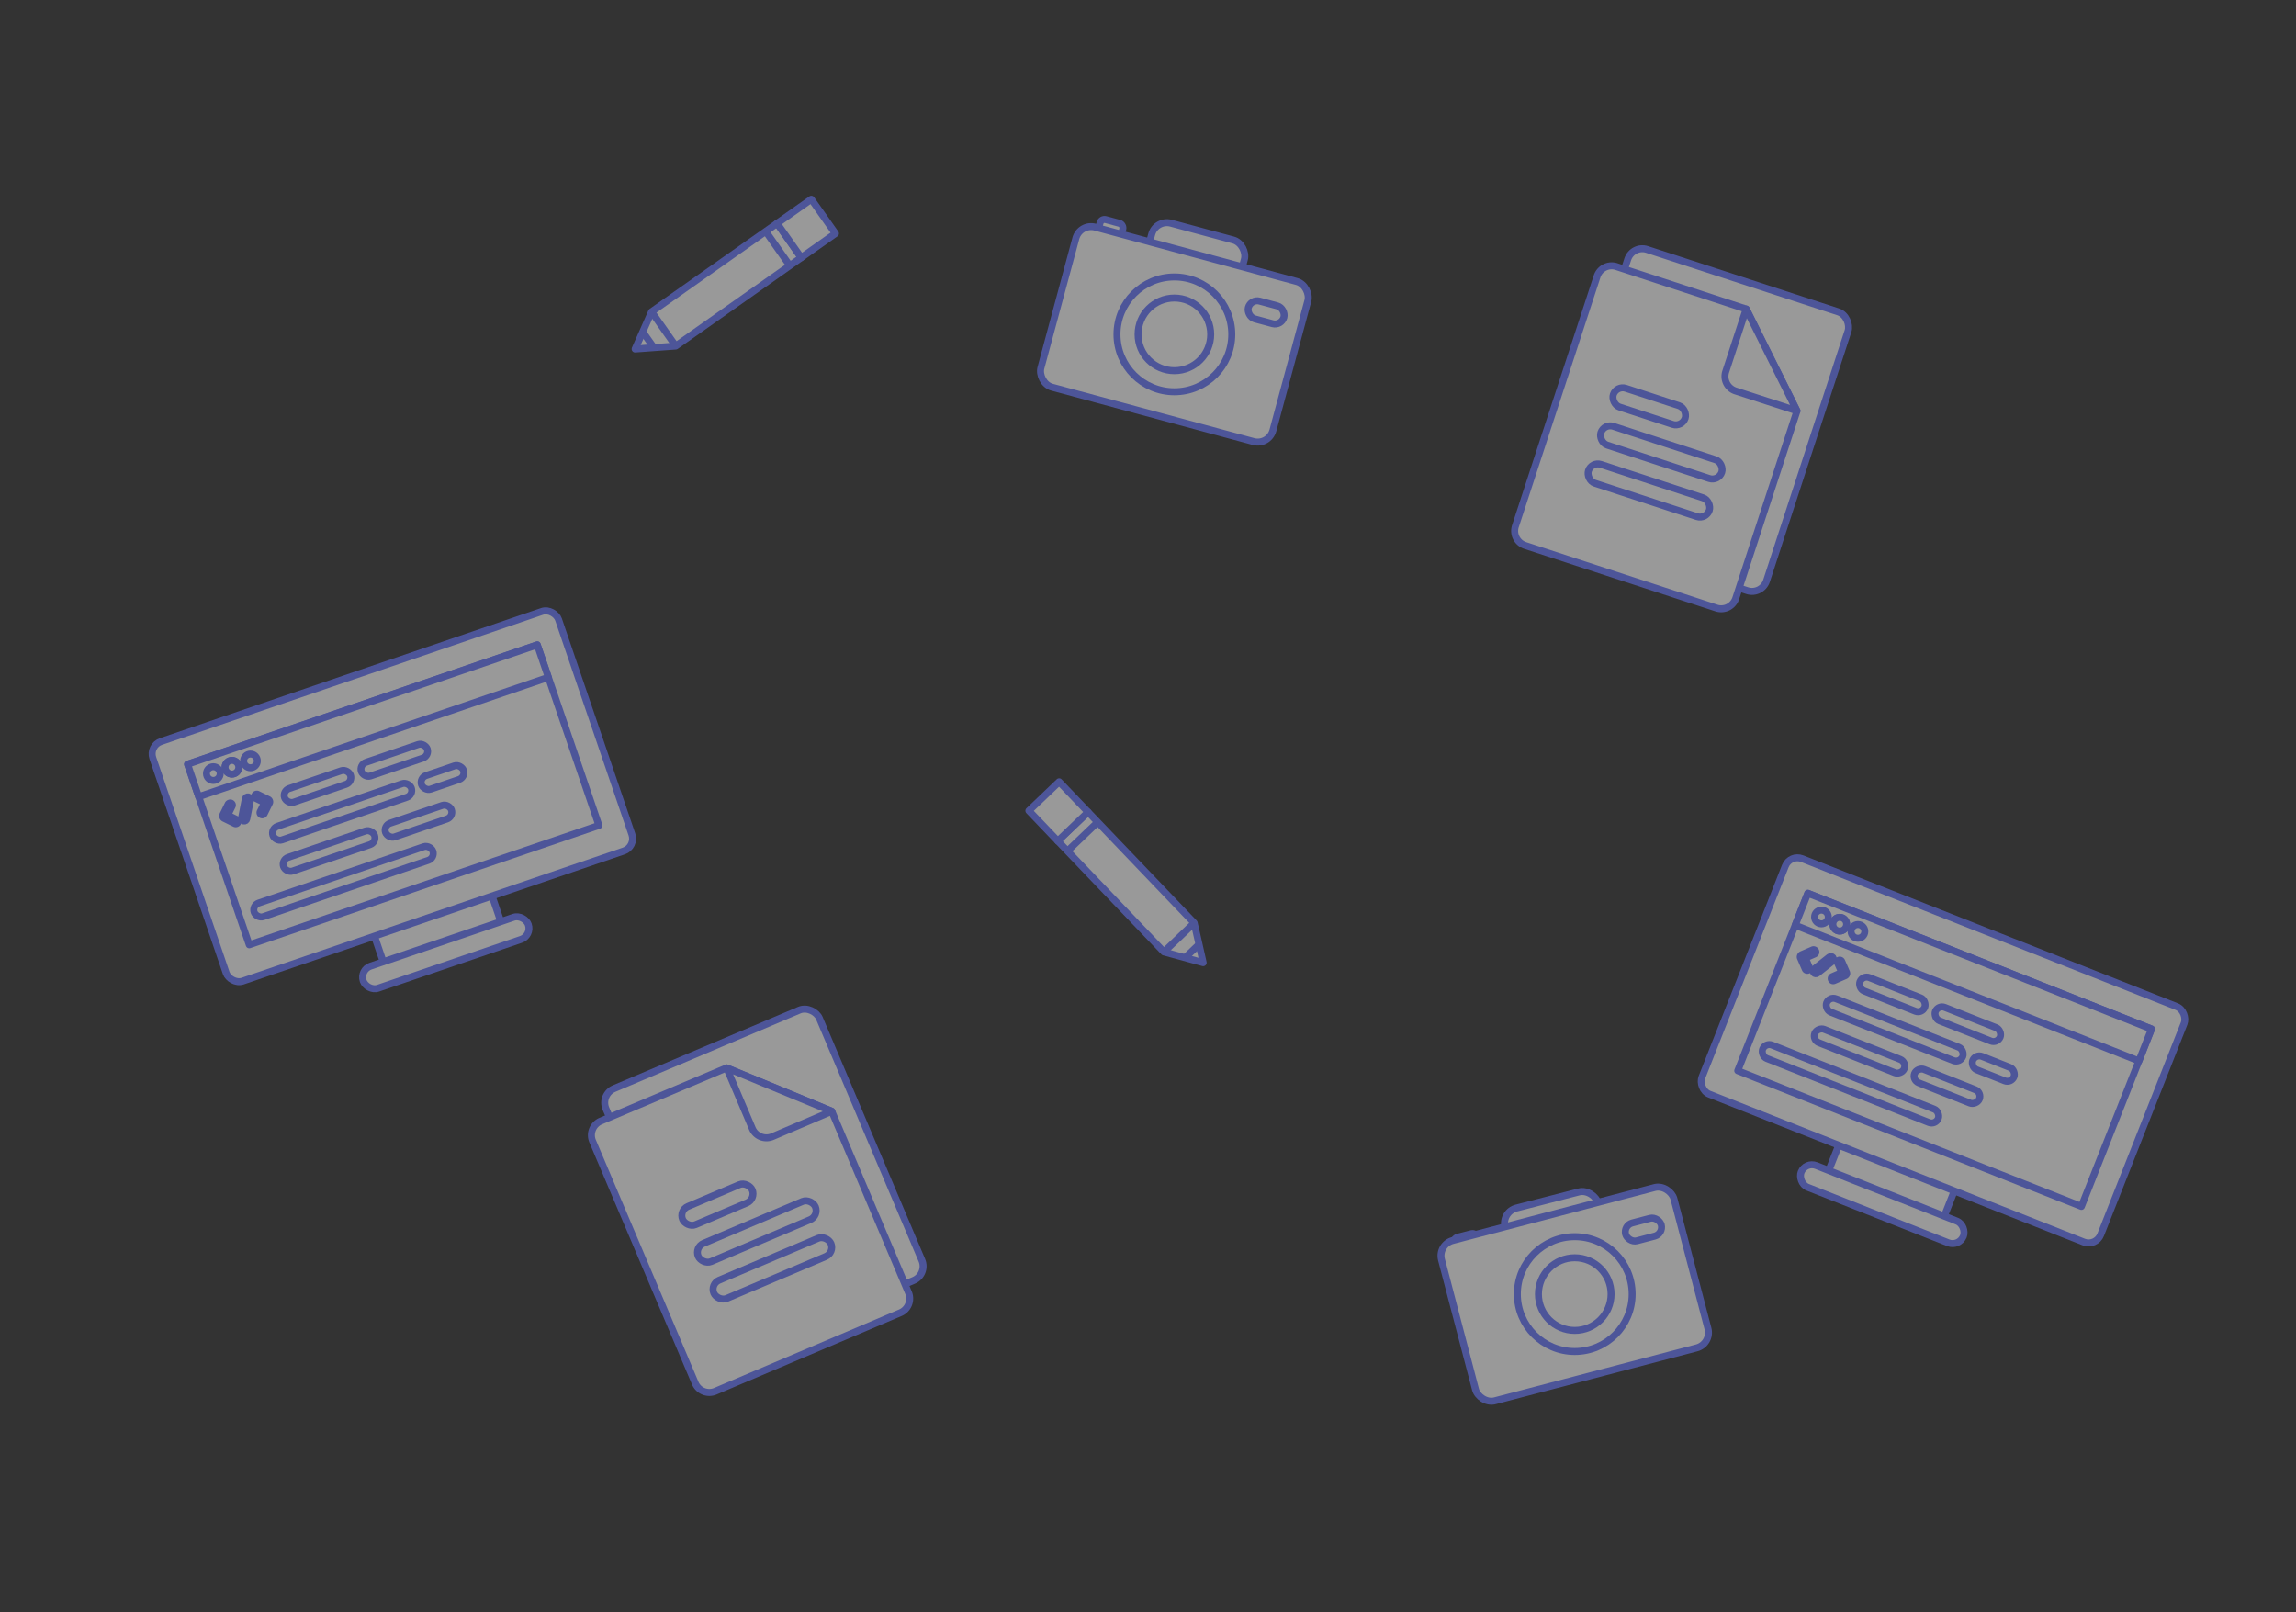 <svg id="Layer_1" data-name="Layer 1" xmlns="http://www.w3.org/2000/svg" viewBox="0 0 658 462"><rect x="0" y="0" width="658" height="462" fill="#333333" stroke="none"/><g style="opacity:0.5"><rect x="107.53" y="258.8" width="35.6" height="14.17" transform="translate(-79.19 54.75) rotate(-18.85)" style="fill:#fff;stroke:#6878ff;stroke-linejoin:round;stroke-width:2px"/><rect x="102.76" y="269.67" width="49.99" height="6.68" rx="3.34" transform="translate(-81.36 55.92) rotate(-18.85)" style="fill:#fff;stroke:#6878ff;stroke-linejoin:round;stroke-width:2px"/><rect x="51.02" y="191.9" width="122.86" height="72.53" rx="3.73" transform="translate(-67.69 48.57) rotate(-18.85)" style="fill:#fff;stroke:#6878ff;stroke-linejoin:round;stroke-width:2px"/><rect x="59.76" y="200.42" width="105.89" height="54.67" transform="translate(-67.54 48.63) rotate(-18.85)" style="fill:#fff;stroke:#6878ff;stroke-linejoin:round;stroke-width:2px"/><rect x="52.51" y="201.62" width="105.89" height="9.84" transform="translate(-61.08 45.15) rotate(-18.85)" style="fill:#fff;stroke:#6878ff;stroke-linejoin:round;stroke-width:2px"/><circle cx="61.14" cy="221.67" r="1.97" style="fill:#fff;stroke:#6878ff;stroke-linejoin:round;stroke-width:2px"/><circle cx="66.47" cy="219.85" r="1.97" style="fill:#fff;stroke:#6878ff;stroke-linejoin:round;stroke-width:2px"/><circle cx="66.47" cy="219.85" r="1.97" style="fill:#fff;stroke:#6878ff;stroke-linejoin:round;stroke-width:2px"/><circle cx="71.78" cy="218.04" r="1.97" style="fill:#fff;stroke:#6878ff;stroke-linejoin:round;stroke-width:2px"/><rect x="77.09" y="230.55" width="41.93" height="4.12" rx="2.06" transform="translate(-69.9 44.16) rotate(-18.85)" style="fill:#fff;stroke:#6878ff;stroke-linejoin:round;stroke-width:2px"/><rect x="120.46" y="220.73" width="12.72" height="4.12" rx="2.06" transform="translate(-65.18 52.93) rotate(-18.85)" style="fill:#fff;stroke:#6878ff;stroke-linejoin:round;stroke-width:2px"/><rect x="80.52" y="241.79" width="27.57" height="4.12" rx="2.06" transform="translate(-73.73 43.55) rotate(-18.85)" style="fill:#fff;stroke:#6878ff;stroke-linejoin:round;stroke-width:2px"/><rect x="109.95" y="233.23" width="19.96" height="4.12" rx="2.06" transform="translate(-69.59 51.37) rotate(-18.85)" style="fill:#fff;stroke:#6878ff;stroke-linejoin:round;stroke-width:2px"/><rect x="71.39" y="250.58" width="54.12" height="4.12" rx="2.06" transform="translate(-76.35 45.36) rotate(-18.85)" style="fill:#fff;stroke:#6878ff;stroke-linejoin:round;stroke-width:2px"/><path d="M75.35,233.46a.64.64,0,0,1-.78-.88L75.84,230l-2.59-1.27a.64.64,0,0,1,.56-1.14l3.08,1.51a.73.73,0,0,1,.33,1l-1.51,3.07A.62.62,0,0,1,75.35,233.46Zm1-3.23Z" style="fill:#fff;stroke:#6878ff;stroke-linejoin:round;stroke-width:2px"/><path d="M65.76,230.14a.58.58,0,0,1,.48,0,.62.62,0,0,1,.29.85l-1.27,2.58,2.59,1.28a.62.62,0,0,1,.29.84.64.64,0,0,1-.85.3l-3.07-1.51a.75.75,0,0,1-.34-1l1.51-3.07A.61.61,0,0,1,65.76,230.14Zm-1,3.23h0Z" style="fill:#fff;stroke:#6878ff;stroke-linejoin:round;stroke-width:2px"/><rect x="69.76" y="228.29" width="1.51" height="7.03" rx="0.75" transform="translate(46.15 -9.26) rotate(11.15)" style="fill:#fff;stroke:#6878ff;stroke-linejoin:round;stroke-width:2px"/><rect x="81.02" y="223.29" width="19.96" height="4.12" rx="2.06" transform="translate(-67.93 41.49) rotate(-18.85)" style="fill:#fff;stroke:#6878ff;stroke-linejoin:round;stroke-width:2px"/><rect x="103.02" y="215.78" width="19.96" height="4.12" rx="2.06" transform="translate(-64.32 48.2) rotate(-18.85)" style="fill:#fff;stroke:#6878ff;stroke-linejoin:round;stroke-width:2px"/></g><g style="opacity:0.5"><rect x="524.43" y="330.94" width="35.6" height="14.17" transform="translate(162.03 -175.52) rotate(21.55)" style="fill:#fff;stroke:#6878ff;stroke-linejoin:round;stroke-width:2px"/><rect x="514.47" y="341.69" width="49.99" height="6.68" rx="3.34" transform="translate(164.41 -174.01) rotate(21.55)" style="fill:#fff;stroke:#6878ff;stroke-linejoin:round;stroke-width:2px"/><rect x="495.44" y="264.69" width="122.86" height="72.53" rx="3.73" transform="translate(149.44 -183.48) rotate(21.55)" style="fill:#fff;stroke:#6878ff;stroke-linejoin:round;stroke-width:2px"/><rect x="504.38" y="273.47" width="105.89" height="54.67" transform="translate(149.42 -183.66) rotate(21.55)" style="fill:#fff;stroke:#6878ff;stroke-linejoin:round;stroke-width:2px"/><rect x="512.62" y="275.04" width="105.89" height="9.84" transform="translate(142.34 -188.14) rotate(21.55)" style="fill:#fff;stroke:#6878ff;stroke-linejoin:round;stroke-width:2px"/><circle cx="522" cy="262.76" r="1.97" style="fill:#fff;stroke:#6878ff;stroke-linejoin:round;stroke-width:2px"/><circle cx="527.24" cy="264.83" r="1.97" style="fill:#fff;stroke:#6878ff;stroke-linejoin:round;stroke-width:2px"/><circle cx="527.24" cy="264.83" r="1.97" style="fill:#fff;stroke:#6878ff;stroke-linejoin:round;stroke-width:2px"/><circle cx="532.46" cy="266.89" r="1.97" style="fill:#fff;stroke:#6878ff;stroke-linejoin:round;stroke-width:2px"/><rect x="522.06" y="292.96" width="41.93" height="4.12" rx="2.06" transform="translate(146.29 -178.81) rotate(21.55)" style="fill:#fff;stroke:#6878ff;stroke-linejoin:round;stroke-width:2px"/><rect x="564.93" y="304.12" width="12.72" height="4.12" rx="2.06" transform="translate(152.37 -188.41) rotate(21.55)" style="fill:#fff;stroke:#6878ff;stroke-linejoin:round;stroke-width:2px"/><rect x="530.82" y="287.35" width="4.12" height="27.57" rx="2.06" transform="translate(57.09 686.19) rotate(-68.45)" style="fill:#fff;stroke:#6878ff;stroke-linejoin:round;stroke-width:2px"/><rect x="555.89" y="301.25" width="4.12" height="19.96" rx="2.06" transform="translate(63.56 715.89) rotate(-68.45)" style="fill:#fff;stroke:#6878ff;stroke-linejoin:round;stroke-width:2px"/><rect x="503.29" y="308.47" width="54.12" height="4.12" rx="2.06" transform="translate(151.1 -173.07) rotate(21.55)" style="fill:#fff;stroke:#6878ff;stroke-linejoin:round;stroke-width:2px"/><path d="M525.18,281a.64.64,0,0,1,0-1.18l2.64-1.15L526.66,276a.63.63,0,1,1,1.16-.51l1.37,3.15a.72.72,0,0,1-.38.95l-3.15,1.37A.66.66,0,0,1,525.18,281Zm2.84-1.83Z" style="fill:#fff;stroke:#6878ff;stroke-linejoin:round;stroke-width:2px"/><path d="M520,272.2a.65.65,0,0,1,.35.34.63.63,0,0,1-.33.83l-2.64,1.15,1.14,2.64a.63.63,0,1,1-1.16.51L516,274.53a.73.73,0,0,1,.37-1l3.15-1.36A.62.62,0,0,1,520,272.2ZM517.19,274Z" style="fill:#fff;stroke:#6878ff;stroke-linejoin:round;stroke-width:2px"/><rect x="521.82" y="273.03" width="1.51" height="7.03" rx="0.75" transform="translate(414.16 -304.66) rotate(51.55)" style="fill:#fff;stroke:#6878ff;stroke-linejoin:round;stroke-width:2px"/><rect x="532.37" y="282.86" width="19.96" height="4.12" rx="2.06" transform="translate(142.54 -179.27) rotate(21.55)" style="fill:#fff;stroke:#6878ff;stroke-linejoin:round;stroke-width:2px"/><rect x="554" y="291.4" width="19.96" height="4.12" rx="2.06" transform="translate(147.18 -186.62) rotate(21.55)" style="fill:#fff;stroke:#6878ff;stroke-linejoin:round;stroke-width:2px"/></g><g style="opacity:0.5"><polygon points="193.65 99.15 182.02 100 186.74 89.34 222.71 64 229.62 73.81 193.65 99.15" style="fill:#fff;stroke:#6878ff;stroke-linejoin:round;stroke-width:2px"/><rect x="225.07" y="59.45" width="12" height="12" transform="translate(151.51 -161.15) rotate(54.84)" style="fill:#fff;stroke:#6878ff;stroke-linejoin:round;stroke-width:2px"/><line x1="184.19" y1="95.1" x2="187.38" y2="99.61" style="fill:#fff;stroke:#6878ff;stroke-linejoin:round;stroke-width:2px"/><line x1="186.74" y1="89.34" x2="193.65" y2="99.15" style="fill:#fff;stroke:#6878ff;stroke-linejoin:round;stroke-width:2px"/><line x1="219.44" y1="66.3" x2="226.35" y2="76.11" style="fill:#fff;stroke:#6878ff;stroke-linejoin:round;stroke-width:2px"/></g><g style="opacity:0.5"><polygon points="342.23 264.48 344.81 275.85 333.56 272.77 303.15 240.97 311.82 232.68 342.23 264.48" style="fill:#fff;stroke:#6878ff;stroke-linejoin:round;stroke-width:2px"/><rect x="297.34" y="226.48" width="12" height="12" transform="translate(-76.57 274.07) rotate(-43.71)" style="fill:#fff;stroke:#6878ff;stroke-linejoin:round;stroke-width:2px"/><line x1="339.63" y1="274.43" x2="343.62" y2="270.62" style="fill:#fff;stroke:#6878ff;stroke-linejoin:round;stroke-width:2px"/><line x1="333.56" y1="272.77" x2="342.23" y2="264.48" style="fill:#fff;stroke:#6878ff;stroke-linejoin:round;stroke-width:2px"/><line x1="305.92" y1="243.86" x2="314.59" y2="235.57" style="fill:#fff;stroke:#6878ff;stroke-linejoin:round;stroke-width:2px"/></g><g style="opacity:0.5"><rect x="453.3" y="78.76" width="66.44" height="84.09" rx="4.39" transform="matrix(0.95, 0.31, -0.31, 0.95, 61.63, -145.22)" style="fill:#fff;stroke:#6878ff;stroke-linejoin:round;stroke-width:2px"/><path d="M515,117.73l-17.55,53.69a4.4,4.4,0,0,1-5.54,2.81l-54.8-17.92a4.38,4.38,0,0,1-2.81-5.54l23.4-71.57a4.38,4.38,0,0,1,5.54-2.81l37.23,12.17Z" style="fill:#fff;stroke:#6878ff;stroke-linejoin:round;stroke-width:2px"/><path d="M500.43,88.56l-5.86,17.92a4.39,4.39,0,0,0,2.82,5.55l17.57,5.7Z" style="fill:#fff;stroke:#6878ff;stroke-linejoin:round;stroke-width:2px"/><rect x="461.83" y="113.58" width="21.67" height="5.66" rx="2.83" transform="translate(59.58 -141.13) rotate(18.11)" style="fill:#fff;stroke:#6878ff;stroke-linejoin:round;stroke-width:2px"/><rect x="457.9" y="126.78" width="36.45" height="5.66" rx="2.83" transform="translate(63.86 -141.55) rotate(18.11)" style="fill:#fff;stroke:#6878ff;stroke-linejoin:round;stroke-width:2px"/><rect x="454.34" y="137.69" width="36.45" height="5.66" rx="2.83" transform="translate(67.07 -139.9) rotate(18.11)" style="fill:#fff;stroke:#6878ff;stroke-linejoin:round;stroke-width:2px"/></g><g style="opacity:0.5"><rect x="185.71" y="297.36" width="66.44" height="84.09" rx="4.39" transform="translate(-115.02 112.24) rotate(-22.95)" style="fill:#fff;stroke:#6878ff;stroke-linejoin:round;stroke-width:2px"/><path d="M238.36,318.4l22,52a4.4,4.4,0,0,1-2.33,5.76L205,398.66a4.39,4.39,0,0,1-5.76-2.33L169.84,327a4.39,4.39,0,0,1,2.34-5.76L208.24,306Z" style="fill:#fff;stroke:#6878ff;stroke-linejoin:round;stroke-width:2px"/><path d="M208.24,306l7.36,17.36a4.4,4.4,0,0,0,5.77,2.33l17-7.25Z" style="fill:#fff;stroke:#6878ff;stroke-linejoin:round;stroke-width:2px"/><rect x="194.77" y="342.36" width="21.67" height="5.66" rx="2.83" transform="translate(-118.33 107.5) rotate(-22.95)" style="fill:#fff;stroke:#6878ff;stroke-linejoin:round;stroke-width:2px"/><rect x="198.66" y="350.05" width="36.45" height="5.66" rx="2.83" transform="translate(-120.43 112.51) rotate(-22.95)" style="fill:#fff;stroke:#6878ff;stroke-linejoin:round;stroke-width:2px"/><rect x="203.14" y="360.61" width="36.45" height="5.66" rx="2.83" transform="translate(-124.2 115.09) rotate(-22.95)" style="fill:#fff;stroke:#6878ff;stroke-linejoin:round;stroke-width:2px"/></g><g style="opacity:0.5"><rect x="314.23" y="63.3" width="6.75" height="9.62" rx="1.32" transform="translate(28.69 -80.34) rotate(15.09)" style="fill:#fff;stroke:#6878ff;stroke-linejoin:round;stroke-width:2px"/><rect x="328.99" y="66.13" width="27.52" height="13.49" rx="4.52" transform="translate(30.8 -86.72) rotate(15.09)" style="fill:#fff;stroke:#6878ff;stroke-linejoin:round;stroke-width:2px"/><rect x="302.13" y="72.06" width="68.86" height="47.5" rx="4.52" transform="translate(36.55 -84.32) rotate(15.09)" style="fill:#fff;stroke:#6878ff;stroke-linejoin:round;stroke-width:2px"/><circle cx="336.56" cy="95.81" r="16.45" style="fill:#fff;stroke:#6878ff;stroke-linejoin:round;stroke-width:2px"/><circle cx="336.56" cy="95.81" r="10.41" style="fill:#fff;stroke:#6878ff;stroke-linejoin:round;stroke-width:2px"/><rect x="357.57" y="86.88" width="10.56" height="5.28" rx="2.64" transform="translate(35.82 -91.38) rotate(15.09)" style="fill:#fff;stroke:#6878ff;stroke-linejoin:round;stroke-width:2px"/></g><g style="opacity:0.5"><rect x="417.7" y="351.38" width="6.75" height="9.62" rx="1.32" transform="matrix(0.97, -0.25, 0.25, 0.97, -76.57, 118.45)" style="fill:#fff;stroke:#6878ff;stroke-linejoin:round;stroke-width:2px"/><rect x="431.51" y="341.1" width="27.52" height="13.49" rx="4.52" transform="matrix(0.97, -0.25, 0.25, 0.97, -73.66, 124.31)" style="fill:#fff;stroke:#6878ff;stroke-linejoin:round;stroke-width:2px"/><rect x="416.87" y="347.07" width="68.86" height="47.5" rx="4.52" transform="translate(-79.29 126.59) rotate(-14.69)" style="fill:#fff;stroke:#6878ff;stroke-linejoin:round;stroke-width:2px"/><circle cx="451.3" cy="370.82" r="16.45" style="fill:#fff;stroke:#6878ff;stroke-linejoin:round;stroke-width:2px"/><circle cx="451.3" cy="370.82" r="10.41" style="fill:#fff;stroke:#6878ff;stroke-linejoin:round;stroke-width:2px"/><rect x="465.71" y="349.66" width="10.56" height="5.28" rx="2.64" transform="translate(-73.95 130.98) rotate(-14.69)" style="fill:#fff;stroke:#6878ff;stroke-linejoin:round;stroke-width:2px"/></g></svg>